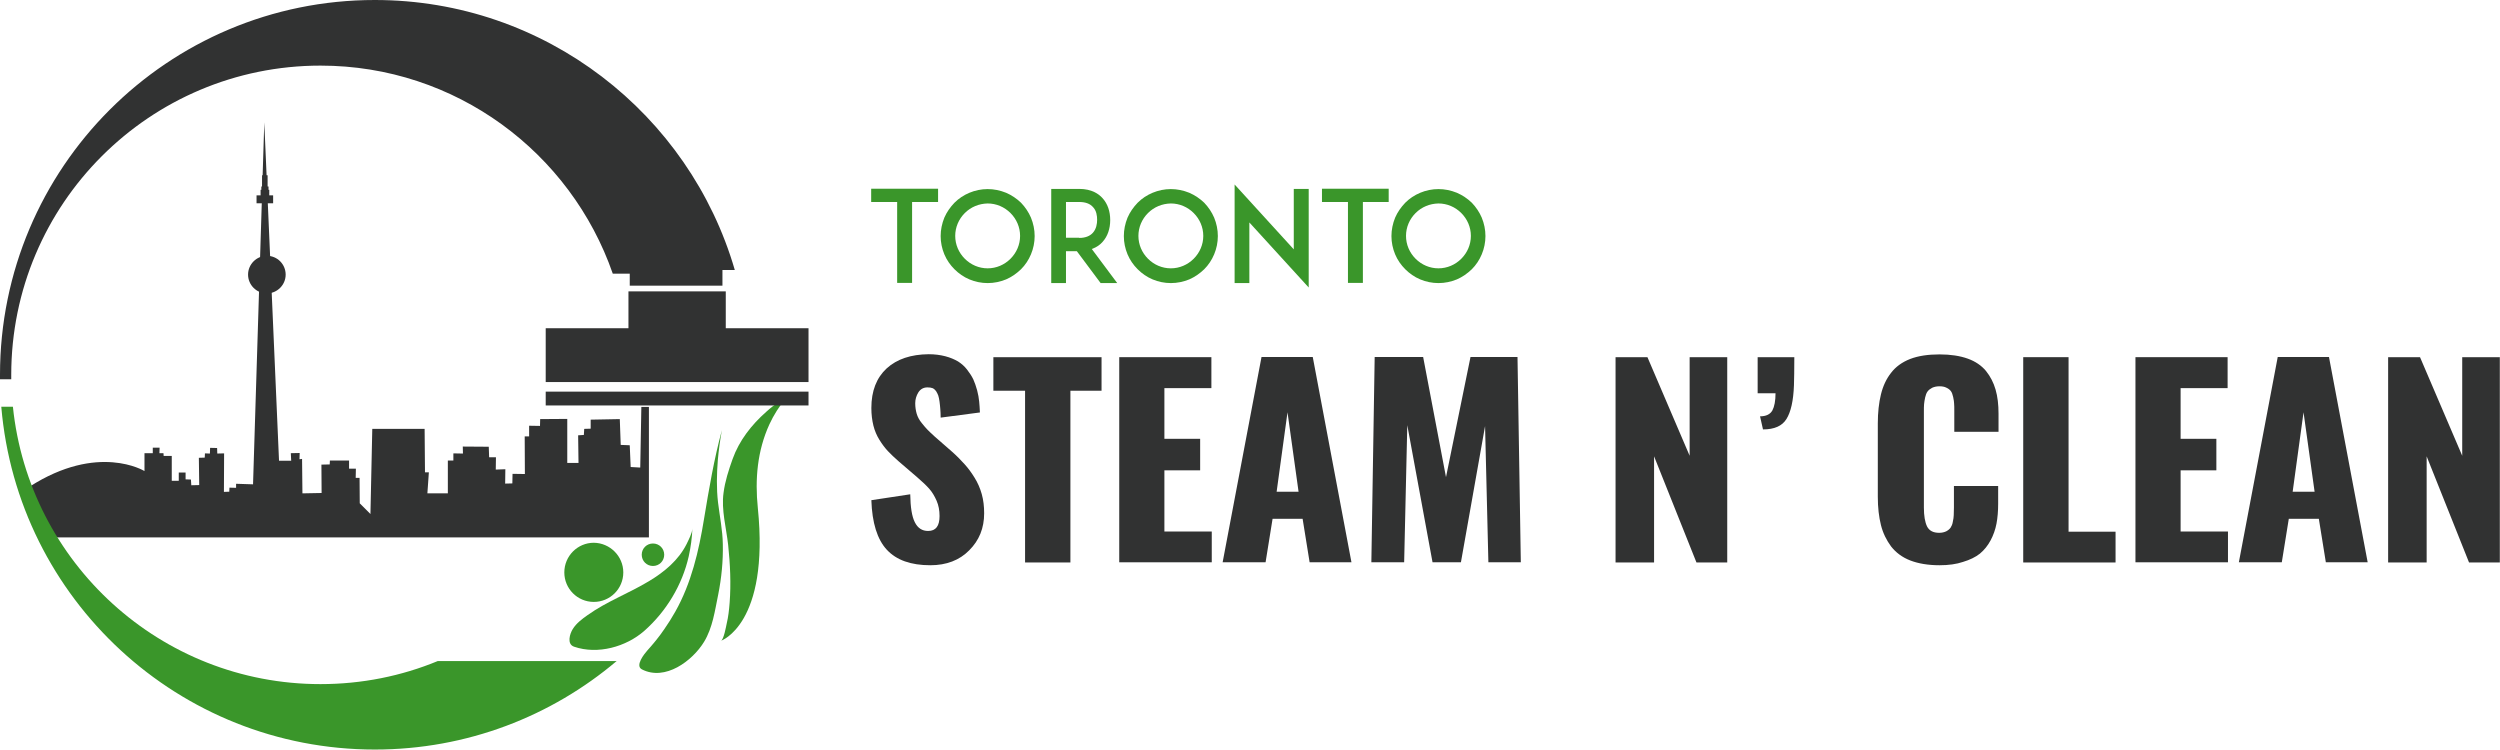 <?xml version="1.0" encoding="utf-8"?>
<!-- Generator: Adobe Illustrator 25.3.1, SVG Export Plug-In . SVG Version: 6.00 Build 0)  -->
<svg version="1.1" id="Layer_1" xmlns="http://www.w3.org/2000/svg" xmlns:xlink="http://www.w3.org/1999/xlink" x="0px" y="0px"
	 viewBox="0 0 1356.5 406.7" style="enable-background:new 0 0 1356.5 406.7;" xml:space="preserve">
<style type="text/css">
	.st0{fill:#3A962A;}
	.st1{fill:#313232;}
</style>
<g>
	<g>
		<g>
			<path class="st0" d="M426.3,216.2c-0.5,0.6-2.4,1.2-3.1,1.6c-2.7,1.6-5.2,3.6-7.5,5.7c-7.9,7-14.6,15.5-18.2,25.6
				c-2.1,5.9-4.1,12-4.9,18.3c-1.3,9.2,1.5,19.1,2.5,28.3c1.1,10.4,1.6,21,0.8,31.4c-0.3,3.8-0.7,7.6-1.6,11.3
				c-0.3,1.4-1.6,8.7-3.1,9.3c0,0,26.4-9,20-72.1c-1.6-15.5-0.3-31,6.3-45.4C419.8,225.2,422.8,220.5,426.3,216.2z"/>
			<g>
				<path class="st1" d="M398.7,146.5h-6.7v8.5h-50.3v-6.5h-9.2C309.7,82.8,247.3,35.6,173.9,35.6C81.2,35.6,6.1,110.7,6.1,203.4
					c0,0.8,0,1.6,0,2.4H0c0-0.8,0-1.6,0-2.4C0,91,91,0,203.4,0C295.9,0,374.1,61.9,398.7,146.5z"/>
				<rect x="296.1" y="178.1" class="st1" width="142.6" height="29.2"/>
				<rect x="341" y="158.1" class="st1" width="52.8" height="28.3"/>
				<rect x="296.1" y="212.5" class="st1" width="142.6" height="7.5"/>
			</g>
			<g>
				<path class="st1" d="M24,291.6h328.1v-70.8H348l-0.6,32.9l-5.2-0.3l-0.5-11.8l-4.9-0.2l-0.5-14l-15.8,0.3v4.9l-3.5,0.1l-0.2,3.3
					l-3.1,0.2l0.2,15h-6.1v-23.9l-14.7,0.1l-0.1,3.7l-5.9-0.1v5.8h-2.4l0.1,20.4l-6.7-0.1l-0.1,5.2l-3.9,0.1l0.1-7.8l-5.2,0.2
					l0.1-6.7h-3.7l-0.2-5.7l-14.1-0.1l0.1,3.8L246,246v3.9h-3v17.8h-11.1l0.8-11.4h-2.1l-0.2-23.6H202l-1,46.2l-5.8-5.8l-0.1-13.8
					H193l0.1-5h-3.7v-4.4H179l-0.1,2.1l-4.5,0.1l0.1,15.4l-10.4,0.2l-0.2-18.7l-1.4,0.2l0.1-3.4l-4.8,0.1l0.2,4.1h-6.6l-8-183.6
					l-6.1,196.4l-9.2-0.3v2.2l-3.6-0.1l-0.1,2.2l-2.9,0.1l0.1-20.9l-3.7,0.1l-0.1-3L114,243l-0.1,3.1l-2.7-0.1l-0.1,2.3l-3.2,0.1
					l0.2,14.8l-4.3,0.1l-0.2-3.1l-2.9-0.1l0-3.7l-3.7,0l0,4.5h-3.8v-13.5l-4.4,0l-0.1-1.5l-2.2,0l0.1-3l-3.7,0l0,3h-4.5l0,9.7
					c0,0-25.1-15.5-62.4,8.5L24,291.6z"/>
				<path class="st1" d="M155,149c0,5.6-4.6,10.2-10.2,10.2c-5.6,0-10.2-4.6-10.2-10.2c0-5.6,4.6-10.2,10.2-10.2
					C150.5,138.8,155,143.4,155,149z"/>
				<rect x="139.2" y="106" class="st1" width="9" height="4.3"/>
				<rect x="141.4" y="103" class="st1" width="4.7" height="3.7"/>
				<rect x="141.8" y="101.2" class="st1" width="3.9" height="2.7"/>
				<rect x="142.2" y="95.1" class="st1" width="3" height="7.5"/>
			</g>
			<path class="st0" d="M334.7,358.6c-35.4,30-81.3,48.1-131.3,48.1C96.9,406.7,9.5,324.9,0.7,220.7H7
				c8.7,84.5,80.1,150.5,166.9,150.5c22.5,0,44-4.4,63.6-12.5H334.7z"/>
			<path class="st0" d="M338.2,310.6c0,8.9-7.2,16-16,16c-8.9,0-16-7.2-16-16c0-8.9,7.2-16.1,16-16.1
				C331,294.6,338.2,301.8,338.2,310.6z"/>
			<path class="st0" d="M360.4,301c0,3.4-2.7,6.1-6.1,6.1c-3.4,0-6.1-2.7-6.1-6.1c0-3.4,2.7-6.1,6.1-6.1
				C357.7,294.9,360.4,297.6,360.4,301z"/>
			<path class="st0" d="M375.7,286.7c-0.1,2.6-2.1,6.3-3.2,8.6c-4.4,8.7-12.1,15.1-20.3,20c-10.9,6.6-22.9,11-33.3,18.4
				c-3,2.1-6.2,4.5-8.1,7.6c-1.6,2.5-3.4,8.2,0.7,9.6c12.8,4.4,28.2,0.1,38.1-8.6c11.9-10.5,20.6-24.9,24.1-40.4
				C374.8,296.9,375.5,291.8,375.7,286.7z"/>
			<path class="st0" d="M391.7,233.4c-4.3,15.9-7,31.9-9.7,48.2c-2.8,17.3-6.9,34.9-15.6,50.3c-1.8,3.2-3.8,6.4-5.9,9.4
				c-2.9,4.3-5.9,7.9-9.3,11.7c-1.5,1.7-6.8,8.2-2.9,10.2c12.6,6.5,27.4-4.6,33.7-14.9c4.7-7.7,5.9-17,7.7-25.7
				c1.8-9,2.7-18.2,2.5-27.3c-0.1-7.5-1.7-15.2-2.6-22.7c-0.9-7.7-0.7-15.4-0.1-23.1C390,244.1,390.7,238.7,391.7,233.4z"/>
		</g>
	</g>
	<g>
		<g>
			<path class="st0" d="M509,109.6h-14.1v43.9h-8.1v-43.9h-14.1v-7.2H509V109.6z"/>
			<path class="st0" d="M526,151.6c-3.1-1.3-5.8-3.2-8.1-5.5c-2.3-2.3-4.2-5-5.5-8.1c-1.3-3.1-2-6.5-2-9.9c0-3.4,0.7-6.8,2-10
				c1.3-3,3.2-5.7,5.5-8.1c2.3-2.3,5-4.1,8.1-5.4c3.1-1.3,6.5-2,9.9-2c3.4,0,6.8,0.7,10,2c3,1.3,5.7,3.1,8.1,5.4
				c2.3,2.4,4.1,5.1,5.4,8.1c1.3,3.2,2,6.5,2,10c0,3.4-0.7,6.8-2,9.9c-1.3,3.1-3.1,5.8-5.4,8.1c-2.4,2.3-5.1,4.2-8.1,5.5
				c-3.2,1.3-6.5,2-10,2C532.5,153.6,529.1,152.9,526,151.6z M523.5,115.6c-3.3,3.3-5.2,7.7-5.2,12.4c0,4.7,1.9,9.1,5.2,12.4
				c3.3,3.3,7.7,5.2,12.4,5.2c4.7,0,9.1-1.9,12.4-5.2c3.3-3.3,5.2-7.7,5.2-12.4c0-4.7-1.9-9.1-5.2-12.4c-3.3-3.3-7.7-5.2-12.4-5.2
				C531.2,110.5,526.8,112.3,523.5,115.6z"/>
			<path class="st0" d="M606.2,153.6h-9l-12.9-17.3h-5.9v17.3h-8v-51.1h6.8h8.4c6.8,0,10.7,2.8,12.7,5.1c2.7,3,4.1,7.1,4.1,11.8
				c0,4.7-1.4,8.8-4.1,11.8c-1.2,1.4-3.2,3-5.9,3.9L606.2,153.6z M585.6,129.1c3.3,0,5.8-1,7.4-2.8c1.9-2.1,2.3-5,2.3-7
				c0-2.1-0.3-5-2.3-7c-1.6-1.8-4.1-2.7-7.4-2.7h-7.2v19.4H585.6z"/>
			<path class="st0" d="M625.4,151.6c-3.1-1.3-5.8-3.2-8.1-5.5c-2.3-2.3-4.2-5-5.5-8.1c-1.3-3.1-2-6.5-2-9.9c0-3.4,0.7-6.8,2-10
				c1.3-3,3.2-5.7,5.5-8.1c2.3-2.3,5-4.1,8.1-5.4c3.1-1.3,6.5-2,9.9-2c3.4,0,6.8,0.7,10,2c3,1.3,5.7,3.1,8.1,5.4
				c2.3,2.4,4.1,5.1,5.4,8.1c1.3,3.2,2,6.5,2,10c0,3.4-0.7,6.8-2,9.9c-1.3,3.1-3.1,5.8-5.4,8.1c-2.4,2.3-5.1,4.2-8.1,5.5
				c-3.2,1.3-6.5,2-10,2C631.9,153.6,628.5,152.9,625.4,151.6z M622.9,115.6c-3.3,3.3-5.2,7.7-5.2,12.4c0,4.7,1.9,9.1,5.2,12.4
				c3.3,3.3,7.7,5.2,12.4,5.2c4.7,0,9.1-1.9,12.4-5.2c3.3-3.3,5.2-7.7,5.2-12.4c0-4.7-1.9-9.1-5.2-12.4c-3.3-3.3-7.7-5.2-12.4-5.2
				C630.6,110.5,626.2,112.3,622.9,115.6z"/>
			<path class="st0" d="M677.9,120.7v32.9h-8v-53.5l32.1,35.2v-32.8h8.1v53.5L677.9,120.7z"/>
			<path class="st0" d="M753.6,109.6h-14.1v43.9h-8.1v-43.9h-14.1v-7.2h36.2V109.6z"/>
			<path class="st0" d="M770.6,151.6c-3.1-1.3-5.8-3.2-8.1-5.5c-2.3-2.3-4.2-5-5.5-8.1c-1.3-3.1-2-6.5-2-9.9c0-3.4,0.7-6.8,2-10
				c1.3-3,3.2-5.7,5.5-8.1c2.3-2.3,5-4.1,8.1-5.4c3.1-1.3,6.5-2,9.9-2c3.4,0,6.8,0.7,10,2c3,1.3,5.7,3.1,8.1,5.4
				c2.3,2.4,4.1,5.1,5.4,8.1c1.3,3.2,2,6.5,2,10c0,3.4-0.7,6.8-2,9.9c-1.3,3.1-3.1,5.8-5.4,8.1c-2.4,2.3-5.1,4.2-8.1,5.5
				c-3.2,1.3-6.5,2-10,2C777.1,153.6,773.7,152.9,770.6,151.6z M768.1,115.6c-3.3,3.3-5.2,7.7-5.2,12.4c0,4.7,1.9,9.1,5.2,12.4
				c3.3,3.3,7.7,5.2,12.4,5.2c4.7,0,9.1-1.9,12.4-5.2c3.3-3.3,5.2-7.7,5.2-12.4c0-4.7-1.9-9.1-5.2-12.4c-3.3-3.3-7.7-5.2-12.4-5.2
				C775.8,110.5,771.4,112.3,768.1,115.6z"/>
		</g>
		<g>
			<path class="st1" d="M504.8,306.7c-10.6,0-18.4-2.8-23.6-8.4c-5.2-5.6-8-14.6-8.4-26.9l21.1-3.2c0.1,7,0.9,12.1,2.5,15.2
				c1.6,3.2,4,4.7,7.2,4.7c4.2,0,6.2-2.7,6.2-8.1c0-3-0.5-5.8-1.6-8.3c-1.1-2.5-2.4-4.7-4-6.5c-1.6-1.8-3.8-3.9-6.6-6.3l-9.9-8.5
				c-2.4-2.1-4.3-3.9-5.9-5.6c-1.6-1.7-3.1-3.7-4.6-6.1c-1.5-2.4-2.6-5-3.3-7.8c-0.7-2.9-1.1-6-1.1-9.5c0-9.3,2.8-16.4,8.3-21.5
				c5.6-5.1,13.2-7.6,22.8-7.7c3.3,0,6.3,0.4,9,1.1c2.7,0.7,5,1.7,6.9,2.8c1.9,1.2,3.5,2.6,4.9,4.4c1.4,1.8,2.5,3.5,3.4,5.3
				c0.8,1.8,1.5,3.8,2.1,6c0.6,2.2,0.9,4.2,1.1,6.1c0.2,1.8,0.3,3.8,0.4,5.9l-21.3,2.8c0-1.9-0.1-3.4-0.2-4.7
				c-0.1-1.2-0.2-2.5-0.4-3.9c-0.2-1.4-0.4-2.5-0.7-3.4c-0.3-0.8-0.7-1.6-1.2-2.4c-0.5-0.7-1.2-1.3-1.9-1.6
				c-0.8-0.3-1.7-0.4-2.8-0.4c-2.2,0-3.8,1-4.9,2.7c-1.1,1.8-1.7,3.8-1.7,5.9c0,2.1,0.3,4,0.8,5.7c0.5,1.7,1.4,3.4,2.7,5
				c1.3,1.6,2.3,2.8,3.1,3.6c0.8,0.8,2.1,2.1,4,3.8l9.5,8.3c2.6,2.3,4.8,4.6,6.7,6.7c1.9,2.1,3.7,4.5,5.4,7.3c1.7,2.7,3,5.7,3.9,8.9
				c0.9,3.2,1.3,6.7,1.3,10.4c0,8.1-2.7,14.7-8.1,20.1C520.6,304,513.5,306.7,504.8,306.7z"/>
			<path class="st1" d="M556.2,305.1V212H539v-18.2h58.7V212h-16.9v93.2H556.2z"/>
			<path class="st1" d="M607.3,305.1V193.8h50v16.8h-25.5v27.5h19.4v17.1h-19.4v33.2h25.7v16.7H607.3z"/>
			<path class="st1" d="M663.4,305.1l21.1-111.4h27.8l21,111.4h-22.7l-3.8-23.6h-16.3l-3.8,23.6H663.4z M692.7,266.8h11.9l-6-43.1
				L692.7,266.8z"/>
			<path class="st1" d="M744.1,305.1l1.8-111.4h26.3l12.4,65.2l13.3-65.2h25.5l1.8,111.4h-17.6l-1.8-73.9l-13.1,73.9h-15.4
				l-13.7-74.4l-1.7,74.4H744.1z"/>
			<path class="st1" d="M876.6,305.1V193.8h17.3l22.9,53.5v-53.5h20.4v111.4h-16.7l-23-57.6v57.6H876.6z"/>
			<path class="st1" d="M956.6,233l-1.6-7.1c3.3,0,5.5-1.1,6.7-3.2c1.1-2.1,1.7-5.2,1.7-9.3h-9.7v-19.6h19.9
				c0,6.8-0.1,11.9-0.2,15.2c-0.3,8.5-1.7,14.6-4.1,18.4C967,231.1,962.8,233,956.6,233z"/>
			<path class="st1" d="M1052.4,306.7c-6.2,0-11.5-0.9-15.9-2.6c-4.4-1.7-7.8-4.3-10.4-7.6c-2.5-3.4-4.4-7.2-5.5-11.6
				c-1.1-4.4-1.7-9.5-1.7-15.4v-39.7c0-6,0.6-11.3,1.7-15.8c1.1-4.5,2.9-8.4,5.5-11.7c2.5-3.3,6-5.8,10.3-7.5
				c4.4-1.7,9.7-2.5,16-2.5c6,0,11.1,0.8,15.3,2.3c4.2,1.5,7.5,3.8,9.9,6.7c2.4,3,4.1,6.3,5.2,10.1c1.1,3.8,1.6,8.1,1.6,13.1v9.8
				h-24V223c0-1.7,0-3.1-0.1-4c0-0.9-0.2-2-0.5-3.5c-0.3-1.4-0.7-2.5-1.2-3.2c-0.5-0.7-1.3-1.4-2.4-1.9c-1.1-0.6-2.4-0.8-3.9-0.8
				c-1.5,0-2.8,0.3-3.9,0.8c-1.1,0.6-1.9,1.2-2.5,2c-0.6,0.8-1,1.9-1.3,3.2c-0.3,1.4-0.5,2.6-0.6,3.7c-0.1,1.1-0.1,2.5-0.1,4.2v51.9
				c0,4.5,0.6,7.9,1.7,10.2c1.2,2.4,3.4,3.5,6.6,3.5c1.5,0,2.7-0.3,3.8-0.8c1.1-0.6,1.8-1.2,2.4-2c0.5-0.8,1-1.8,1.2-3.2
				c0.3-1.4,0.5-2.6,0.5-3.6c0-1,0.1-2.4,0.1-4.1v-11.7h24v9.6c0,4-0.3,7.6-0.9,10.8c-0.6,3.2-1.7,6.3-3.2,9.1
				c-1.5,2.8-3.4,5.2-5.8,7.2c-2.4,1.9-5.5,3.4-9.2,4.5C1061.6,306.1,1057.3,306.7,1052.4,306.7z"/>
			<path class="st1" d="M1097.8,305.1V193.8h24.6v94.7h25.5v16.7H1097.8z"/>
			<path class="st1" d="M1158.7,305.1V193.8h50v16.8h-25.5v27.5h19.4v17.1h-19.4v33.2h25.7v16.7H1158.7z"/>
			<path class="st1" d="M1214.8,305.1l21.1-111.4h27.8l21,111.4H1262l-3.8-23.6h-16.3l-3.8,23.6H1214.8z M1244,266.8h11.9l-6-43.1
				L1244,266.8z"/>
			<path class="st1" d="M1295.8,305.1V193.8h17.3l22.9,53.5v-53.5h20.4v111.4h-16.7l-23-57.6v57.6H1295.8z"/>
		</g>
	</g>
</g>
</svg>
